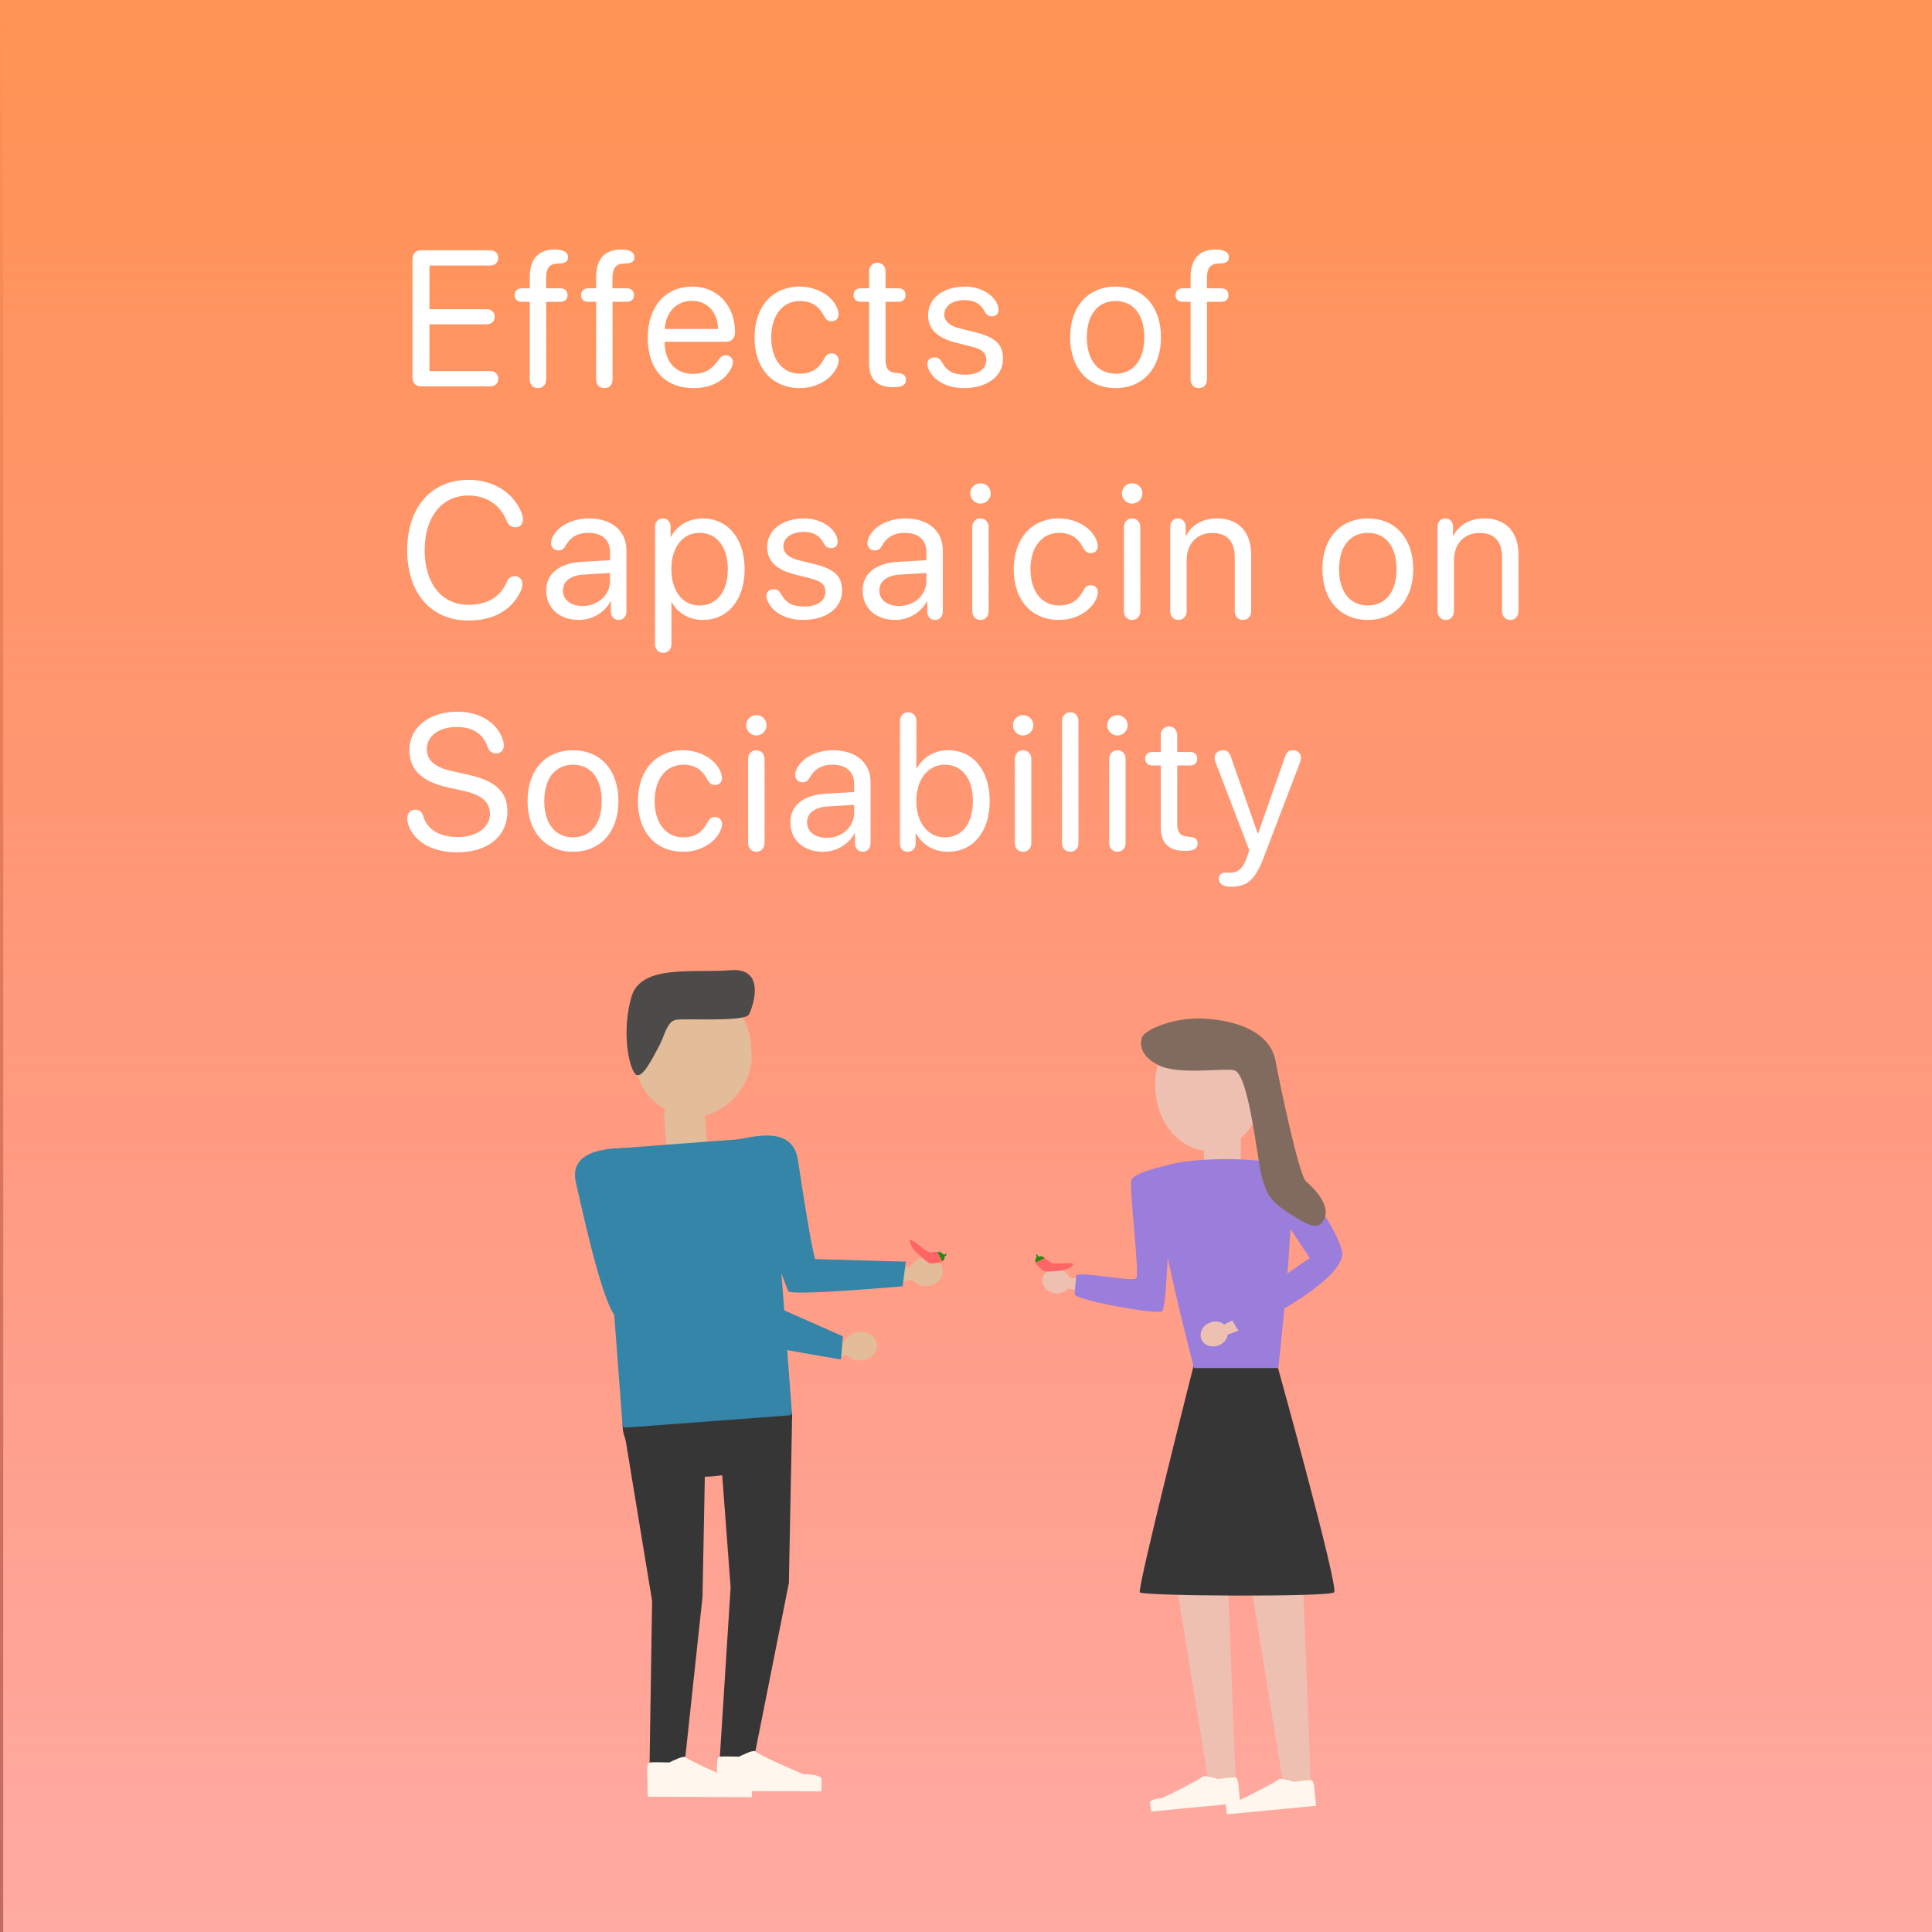 <svg width="600" height="600" viewBox="0 0 600 600" fill="none" xmlns="http://www.w3.org/2000/svg">
<rect x="0" y="0" width="600" height="600" fill="#808080" stroke="none"/>
<rect x="1" width="599" height="600" fill="white"/>
<rect width="600" height="600" fill="url(#paint0_linear)"/>
<path d="M130.738 120H152.213C153.707 120 154.732 119.033 154.732 117.627C154.732 116.221 153.707 115.254 152.213 115.254H133.375V100.723H151.158C152.623 100.723 153.648 99.756 153.648 98.379C153.648 96.973 152.623 96.035 151.158 96.035H133.375V82.471H152.213C153.707 82.471 154.732 81.504 154.732 80.098C154.732 78.691 153.707 77.725 152.213 77.725H130.738C129.127 77.725 128.102 78.779 128.102 80.449V117.275C128.102 118.945 129.127 120 130.738 120ZM167.064 120.527C168.617 120.527 169.613 119.473 169.613 117.832V93.721H174.095C175.414 93.721 176.263 92.959 176.263 91.641C176.263 90.381 175.414 89.531 174.095 89.531H169.584V86.309C169.584 83.174 170.755 81.826 173.451 81.826C174.095 81.826 174.593 81.768 175.033 81.65C175.97 81.387 176.41 80.801 176.41 79.863C176.41 78.369 174.974 77.49 172.279 77.49C167.298 77.49 164.515 80.303 164.515 86.133V89.531H161.996C160.677 89.531 159.828 90.381 159.828 91.641C159.828 92.959 160.677 93.721 161.996 93.721H164.515V117.832C164.515 119.473 165.511 120.527 167.064 120.527ZM187.687 120.527C189.239 120.527 190.236 119.473 190.236 117.832V93.721H194.718C196.036 93.721 196.886 92.959 196.886 91.641C196.886 90.381 196.036 89.531 194.718 89.531H190.206V86.309C190.206 83.174 191.378 81.826 194.073 81.826C194.718 81.826 195.216 81.768 195.655 81.65C196.593 81.387 197.032 80.801 197.032 79.863C197.032 78.369 195.597 77.49 192.902 77.49C187.921 77.49 185.138 80.303 185.138 86.133V89.531H182.618C181.3 89.531 180.45 90.381 180.45 91.641C180.45 92.959 181.3 93.721 182.618 93.721H185.138V117.832C185.138 119.473 186.134 120.527 187.687 120.527ZM215.429 120.527C220.995 120.527 225.272 118.184 227.235 114.053C227.47 113.496 227.616 112.969 227.616 112.559C227.616 111.211 226.708 110.332 225.36 110.332C224.569 110.332 223.983 110.625 223.456 111.357C221.083 114.814 218.856 116.104 215.223 116.104C209.774 116.104 206.405 112.295 206.405 106.143H225.448C227.206 106.143 228.261 105.029 228.261 103.184C228.261 94.834 222.782 89.004 214.989 89.004C206.581 89.004 201.161 95.273 201.161 104.883C201.161 114.727 206.434 120.527 215.429 120.527ZM206.434 102.158C206.757 96.914 210.155 93.428 214.901 93.428C219.618 93.428 222.87 96.885 222.987 102.158H206.434ZM248.385 120.527C253.922 120.527 258.756 117.48 260.221 113.262C260.368 112.793 260.455 112.354 260.455 111.973C260.455 110.654 259.577 109.746 258.258 109.746C257.145 109.746 256.588 110.156 255.856 111.533C254.274 114.463 252.047 116.045 248.385 116.045C243.141 116.045 239.508 111.768 239.508 104.766C239.508 97.939 243.082 93.486 248.385 93.486C251.901 93.486 254.215 94.981 255.827 97.998C256.53 99.316 257.145 99.785 258.258 99.785C259.577 99.785 260.426 98.906 260.426 97.559C260.426 97.236 260.368 96.856 260.25 96.475C259.079 92.256 254.069 89.004 248.327 89.004C239.889 89.004 234.323 95.244 234.323 104.824C234.323 114.463 239.948 120.527 248.385 120.527ZM269.916 112.969C269.916 117.832 272.377 120.234 277.299 120.234H277.621C280.463 120.234 281.342 119.414 281.342 117.861C281.342 116.66 280.58 115.986 278.91 115.869L278.471 115.84C275.922 115.664 275.014 114.434 275.014 111.855V93.721H278.939C280.404 93.721 281.225 92.959 281.225 91.611C281.225 90.293 280.404 89.531 278.939 89.531H275.014V84.316C275.014 82.705 273.959 81.592 272.465 81.592C270.971 81.592 269.916 82.705 269.916 84.316V89.531H267.367C265.902 89.531 265.082 90.293 265.082 91.611C265.082 92.959 265.902 93.721 267.367 93.721H269.916V112.969ZM299.357 120.527C306.593 120.527 311.486 116.865 311.486 111.416C311.486 106.934 309.142 104.707 302.785 103.154L298.244 102.041C294.904 101.221 293.263 99.756 293.263 97.647C293.263 95.039 295.812 93.193 299.474 93.193C302.58 93.193 304.543 94.307 305.861 96.856C306.418 97.91 307.121 98.232 308.117 98.232C309.347 98.232 310.109 97.441 310.109 96.24C310.109 96.006 310.08 95.772 310.021 95.478C309.23 91.816 304.777 89.004 299.767 89.004C292.882 89.004 288.224 92.607 288.224 97.91C288.224 102.188 291.066 104.971 296.955 106.436L301.613 107.607C305.041 108.457 306.3 109.629 306.3 111.826C306.3 114.668 303.664 116.367 299.767 116.367C295.871 116.367 294.054 115.166 292.531 112.5C291.945 111.445 291.212 110.977 290.304 110.977C288.986 110.977 287.99 111.738 287.99 113.086C287.99 113.467 288.048 113.848 288.224 114.287C289.689 118.096 293.937 120.527 299.357 120.527ZM346.462 120.527C354.87 120.527 360.554 114.463 360.554 104.766C360.554 95.039 354.87 89.004 346.462 89.004C338.024 89.004 332.341 95.039 332.341 104.766C332.341 114.463 338.024 120.527 346.462 120.527ZM346.462 116.045C341.071 116.045 337.526 111.943 337.526 104.766C337.526 97.588 341.071 93.486 346.462 93.486C351.852 93.486 355.368 97.588 355.368 104.766C355.368 111.943 351.852 116.045 346.462 116.045ZM372.299 120.527C373.852 120.527 374.848 119.473 374.848 117.832V93.721H379.33C380.649 93.721 381.498 92.959 381.498 91.641C381.498 90.381 380.649 89.531 379.33 89.531H374.819V86.309C374.819 83.174 375.991 81.826 378.686 81.826C379.33 81.826 379.829 81.768 380.268 81.65C381.205 81.387 381.645 80.801 381.645 79.863C381.645 78.369 380.209 77.49 377.514 77.49C372.534 77.49 369.75 80.303 369.75 86.133V89.531H367.231C365.913 89.531 365.063 90.381 365.063 91.641C365.063 92.959 365.913 93.721 367.231 93.721H369.75V117.832C369.75 119.473 370.746 120.527 372.299 120.527ZM145.504 192.703C153.238 192.703 158.746 189.539 161.529 183.943C161.998 183.006 162.232 182.215 162.232 181.307C162.232 179.93 161.236 178.934 159.83 178.934C158.658 178.934 157.926 179.49 157.369 180.779C155.377 185.525 151.041 187.84 145.533 187.84C137.184 187.84 131.881 181.219 131.881 170.848C131.881 160.564 137.242 153.885 145.504 153.885C150.719 153.885 155.26 156.58 157.252 161.561C157.838 163.055 158.746 163.758 160.035 163.758C161.471 163.758 162.408 162.82 162.408 161.355C162.408 160.74 162.262 160.008 161.969 159.275C159.479 152.977 153.209 149.021 145.504 149.021C133.932 149.021 126.461 157.576 126.461 170.848C126.461 184.236 133.844 192.703 145.504 192.703ZM179.779 192.527C183.88 192.527 187.777 190.242 189.593 186.756H189.711V189.949C189.711 191.473 190.707 192.527 192.142 192.527C193.548 192.527 194.545 191.473 194.545 189.949V170.936C194.545 164.871 190.033 161.004 182.884 161.004C177.933 161.004 173.48 163.201 171.752 166.541C171.341 167.273 171.136 168.006 171.136 168.65C171.136 170.027 172.074 170.936 173.392 170.936C174.359 170.936 175.033 170.555 175.502 169.705C177.201 166.688 179.457 165.486 182.767 165.486C186.986 165.486 189.447 167.713 189.447 171.434V173.982L180.687 174.48C173.656 174.891 169.642 178.172 169.642 183.387C169.642 188.865 173.714 192.527 179.779 192.527ZM180.921 188.191C177.259 188.191 174.828 186.287 174.828 183.387C174.828 180.516 177.171 178.699 181.273 178.436L189.447 177.938V180.428C189.447 184.822 185.726 188.191 180.921 188.191ZM205.968 202.752C207.462 202.752 208.517 201.639 208.517 200.027V187.049H208.634C210.45 190.389 213.966 192.527 218.331 192.527C226.007 192.527 231.251 186.316 231.251 176.766C231.251 167.215 225.978 161.004 218.214 161.004C213.79 161.004 210.245 163.26 208.37 166.688H208.253V163.582C208.253 162.059 207.257 161.004 205.851 161.004C204.415 161.004 203.419 162.059 203.419 163.582V200.027C203.419 201.639 204.474 202.752 205.968 202.752ZM217.218 188.045C212.003 188.045 208.488 183.562 208.488 176.766C208.488 169.998 212.003 165.486 217.218 165.486C222.638 165.486 226.036 169.881 226.036 176.766C226.036 183.68 222.638 188.045 217.218 188.045ZM249.384 192.527C256.62 192.527 261.512 188.865 261.512 183.416C261.512 178.934 259.169 176.707 252.811 175.154L248.27 174.041C244.93 173.221 243.29 171.756 243.29 169.646C243.29 167.039 245.839 165.193 249.501 165.193C252.606 165.193 254.569 166.307 255.887 168.855C256.444 169.91 257.147 170.232 258.143 170.232C259.374 170.232 260.136 169.441 260.136 168.24C260.136 168.006 260.106 167.771 260.048 167.479C259.257 163.816 254.804 161.004 249.794 161.004C242.909 161.004 238.251 164.607 238.251 169.91C238.251 174.188 241.093 176.971 246.981 178.436L251.639 179.607C255.067 180.457 256.327 181.629 256.327 183.826C256.327 186.668 253.69 188.367 249.794 188.367C245.897 188.367 244.081 187.166 242.557 184.5C241.971 183.445 241.239 182.977 240.331 182.977C239.012 182.977 238.016 183.738 238.016 185.086C238.016 185.467 238.075 185.848 238.251 186.287C239.716 190.096 243.964 192.527 249.384 192.527ZM278.034 192.527C282.135 192.527 286.032 190.242 287.848 186.756H287.965V189.949C287.965 191.473 288.961 192.527 290.397 192.527C291.803 192.527 292.799 191.473 292.799 189.949V170.936C292.799 164.871 288.288 161.004 281.139 161.004C276.188 161.004 271.735 163.201 270.006 166.541C269.596 167.273 269.391 168.006 269.391 168.65C269.391 170.027 270.329 170.936 271.647 170.936C272.614 170.936 273.288 170.555 273.756 169.705C275.455 166.688 277.711 165.486 281.022 165.486C285.241 165.486 287.702 167.713 287.702 171.434V173.982L278.942 174.48C271.911 174.891 267.897 178.172 267.897 183.387C267.897 188.865 271.969 192.527 278.034 192.527ZM279.176 188.191C275.514 188.191 273.082 186.287 273.082 183.387C273.082 180.516 275.426 178.699 279.528 178.436L287.702 177.938V180.428C287.702 184.822 283.981 188.191 279.176 188.191ZM304.486 156.404C306.244 156.404 307.68 154.969 307.68 153.24C307.68 151.482 306.244 150.076 304.486 150.076C302.758 150.076 301.322 151.482 301.322 153.24C301.322 154.969 302.758 156.404 304.486 156.404ZM304.486 192.527C305.98 192.527 307.035 191.414 307.035 189.803V163.729C307.035 162.117 305.98 161.004 304.486 161.004C302.992 161.004 301.938 162.117 301.938 163.729V189.803C301.938 191.414 302.992 192.527 304.486 192.527ZM328.888 192.527C334.425 192.527 339.259 189.48 340.724 185.262C340.871 184.793 340.959 184.354 340.959 183.973C340.959 182.654 340.08 181.746 338.761 181.746C337.648 181.746 337.091 182.156 336.359 183.533C334.777 186.463 332.55 188.045 328.888 188.045C323.644 188.045 320.011 183.768 320.011 176.766C320.011 169.939 323.586 165.486 328.888 165.486C332.404 165.486 334.718 166.98 336.33 169.998C337.033 171.316 337.648 171.785 338.761 171.785C340.08 171.785 340.929 170.906 340.929 169.559C340.929 169.236 340.871 168.855 340.754 168.475C339.582 164.256 334.572 161.004 328.83 161.004C320.392 161.004 314.826 167.244 314.826 176.824C314.826 186.463 320.451 192.527 328.888 192.527ZM351.591 156.404C353.349 156.404 354.784 154.969 354.784 153.24C354.784 151.482 353.349 150.076 351.591 150.076C349.863 150.076 348.427 151.482 348.427 153.24C348.427 154.969 349.863 156.404 351.591 156.404ZM351.591 192.527C353.085 192.527 354.14 191.414 354.14 189.803V163.729C354.14 162.117 353.085 161.004 351.591 161.004C350.097 161.004 349.042 162.117 349.042 163.729V189.803C349.042 191.414 350.097 192.527 351.591 192.527ZM365.973 192.527C367.468 192.527 368.522 191.414 368.522 189.803V174.07C368.522 168.914 371.657 165.516 376.462 165.516C381.149 165.516 383.464 168.211 383.464 173.133V189.803C383.464 191.414 384.518 192.527 386.012 192.527C387.507 192.527 388.561 191.414 388.561 189.803V172.225C388.561 165.311 384.694 161.004 378.014 161.004C373.298 161.004 370.046 163.113 368.346 166.395H368.229V163.582C368.229 162.059 367.233 161.004 365.827 161.004C364.421 161.004 363.425 162.059 363.425 163.582V189.803C363.425 191.414 364.479 192.527 365.973 192.527ZM424.797 192.527C433.205 192.527 438.889 186.463 438.889 176.766C438.889 167.039 433.205 161.004 424.797 161.004C416.359 161.004 410.676 167.039 410.676 176.766C410.676 186.463 416.359 192.527 424.797 192.527ZM424.797 188.045C419.406 188.045 415.861 183.943 415.861 176.766C415.861 169.588 419.406 165.486 424.797 165.486C430.188 165.486 433.703 169.588 433.703 176.766C433.703 183.943 430.188 188.045 424.797 188.045ZM448.994 192.527C450.488 192.527 451.543 191.414 451.543 189.803V174.07C451.543 168.914 454.677 165.516 459.482 165.516C464.17 165.516 466.484 168.211 466.484 173.133V189.803C466.484 191.414 467.539 192.527 469.033 192.527C470.527 192.527 471.582 191.414 471.582 189.803V172.225C471.582 165.311 467.714 161.004 461.035 161.004C456.318 161.004 453.066 163.113 451.367 166.395H451.25V163.582C451.25 162.059 450.254 161.004 448.847 161.004C447.441 161.004 446.445 162.059 446.445 163.582V189.803C446.445 191.414 447.5 192.527 448.994 192.527ZM141.959 264.703C151.422 264.703 157.574 259.811 157.574 251.988C157.574 246.012 154.088 242.496 145.27 240.562L140.582 239.537C134.811 238.277 132.555 235.992 132.555 232.652C132.555 228.346 136.627 225.768 141.9 225.768C146.471 225.768 149.957 227.643 151.422 231.92C151.891 233.268 152.711 233.971 154.059 233.971C155.465 233.971 156.461 233.033 156.461 231.598C156.461 231.041 156.402 230.602 156.314 230.279C154.791 224.566 149.107 221.021 142.047 221.021C133.287 221.021 127.135 225.914 127.135 232.887C127.135 238.893 130.797 242.73 139.264 244.576L143.951 245.602C149.811 246.891 152.154 249.234 152.154 252.779C152.154 256.939 147.994 259.957 142.252 259.957C136.92 259.957 132.76 257.906 131.471 253.541C131.061 252.135 130.24 251.461 128.922 251.461C127.428 251.461 126.49 252.516 126.49 254.186C126.49 254.801 126.607 255.445 126.783 256.031C128.365 261.129 134.02 264.703 141.959 264.703ZM177.963 264.527C186.371 264.527 192.054 258.463 192.054 248.766C192.054 239.039 186.371 233.004 177.963 233.004C169.525 233.004 163.841 239.039 163.841 248.766C163.841 258.463 169.525 264.527 177.963 264.527ZM177.963 260.045C172.572 260.045 169.027 255.943 169.027 248.766C169.027 241.588 172.572 237.486 177.963 237.486C183.353 237.486 186.869 241.588 186.869 248.766C186.869 255.943 183.353 260.045 177.963 260.045ZM212.179 264.527C217.716 264.527 222.55 261.48 224.015 257.262C224.161 256.793 224.249 256.354 224.249 255.973C224.249 254.654 223.37 253.746 222.052 253.746C220.939 253.746 220.382 254.156 219.65 255.533C218.068 258.463 215.841 260.045 212.179 260.045C206.935 260.045 203.302 255.768 203.302 248.766C203.302 241.939 206.876 237.486 212.179 237.486C215.695 237.486 218.009 238.98 219.62 241.998C220.323 243.316 220.939 243.785 222.052 243.785C223.37 243.785 224.22 242.906 224.22 241.559C224.22 241.236 224.161 240.855 224.044 240.475C222.872 236.256 217.863 233.004 212.12 233.004C203.683 233.004 198.116 239.244 198.116 248.824C198.116 258.463 203.741 264.527 212.179 264.527ZM234.882 228.404C236.639 228.404 238.075 226.969 238.075 225.24C238.075 223.482 236.639 222.076 234.882 222.076C233.153 222.076 231.718 223.482 231.718 225.24C231.718 226.969 233.153 228.404 234.882 228.404ZM234.882 264.527C236.376 264.527 237.43 263.414 237.43 261.803V235.729C237.43 234.117 236.376 233.004 234.882 233.004C233.387 233.004 232.333 234.117 232.333 235.729V261.803C232.333 263.414 233.387 264.527 234.882 264.527ZM255.592 264.527C259.694 264.527 263.59 262.242 265.407 258.756H265.524V261.949C265.524 263.473 266.52 264.527 267.955 264.527C269.362 264.527 270.358 263.473 270.358 261.949V242.936C270.358 236.871 265.846 233.004 258.698 233.004C253.746 233.004 249.293 235.201 247.565 238.541C247.155 239.273 246.95 240.006 246.95 240.65C246.95 242.027 247.887 242.936 249.205 242.936C250.172 242.936 250.846 242.555 251.315 241.705C253.014 238.688 255.27 237.486 258.58 237.486C262.799 237.486 265.26 239.713 265.26 243.434V245.982L256.5 246.48C249.469 246.891 245.455 250.172 245.455 255.387C245.455 260.865 249.528 264.527 255.592 264.527ZM256.735 260.191C253.073 260.191 250.641 258.287 250.641 255.387C250.641 252.516 252.985 250.699 257.086 250.436L265.26 249.938V252.428C265.26 256.822 261.539 260.191 256.735 260.191ZM281.869 264.527C283.334 264.527 284.359 263.502 284.359 262.037V258.844H284.477C286.469 262.359 289.955 264.527 294.408 264.527C302.201 264.527 307.357 258.346 307.357 248.766C307.357 239.215 302.172 233.004 294.496 233.004C290.189 233.004 286.645 235.143 284.711 238.629H284.594V223.922C284.594 222.311 283.539 221.197 282.045 221.197C280.551 221.197 279.496 222.311 279.496 223.922V262.037C279.496 263.531 280.434 264.527 281.869 264.527ZM293.412 260.045C288.256 260.045 284.564 255.562 284.564 248.766C284.564 241.998 288.256 237.486 293.412 237.486C298.803 237.486 302.143 241.852 302.143 248.766C302.143 255.738 298.803 260.045 293.412 260.045ZM317.726 228.404C319.484 228.404 320.92 226.969 320.92 225.24C320.92 223.482 319.484 222.076 317.726 222.076C315.998 222.076 314.562 223.482 314.562 225.24C314.562 226.969 315.998 228.404 317.726 228.404ZM317.726 264.527C319.22 264.527 320.275 263.414 320.275 261.803V235.729C320.275 234.117 319.22 233.004 317.726 233.004C316.232 233.004 315.177 234.117 315.177 235.729V261.803C315.177 263.414 316.232 264.527 317.726 264.527ZM332.372 264.527C333.866 264.527 334.921 263.414 334.921 261.803V223.922C334.921 222.311 333.866 221.197 332.372 221.197C330.878 221.197 329.823 222.311 329.823 223.922V261.803C329.823 263.414 330.878 264.527 332.372 264.527ZM347.018 228.404C348.776 228.404 350.212 226.969 350.212 225.24C350.212 223.482 348.776 222.076 347.018 222.076C345.29 222.076 343.854 223.482 343.854 225.24C343.854 226.969 345.29 228.404 347.018 228.404ZM347.018 264.527C348.512 264.527 349.567 263.414 349.567 261.803V235.729C349.567 234.117 348.512 233.004 347.018 233.004C345.524 233.004 344.47 234.117 344.47 235.729V261.803C344.47 263.414 345.524 264.527 347.018 264.527ZM360.493 256.969C360.493 261.832 362.954 264.234 367.875 264.234H368.198C371.039 264.234 371.918 263.414 371.918 261.861C371.918 260.66 371.157 259.986 369.487 259.869L369.047 259.84C366.498 259.664 365.59 258.434 365.59 255.855V237.721H369.516C370.981 237.721 371.801 236.959 371.801 235.611C371.801 234.293 370.981 233.531 369.516 233.531H365.59V228.316C365.59 226.705 364.536 225.592 363.041 225.592C361.547 225.592 360.493 226.705 360.493 228.316V233.531H357.944C356.479 233.531 355.659 234.293 355.659 235.611C355.659 236.959 356.479 237.721 357.944 237.721H360.493V256.969ZM382.346 275.396C387.385 275.396 389.875 273.141 392.512 266.139L403.762 236.695C403.938 236.197 404.025 235.729 404.025 235.348C404.025 233.971 403 233.004 401.535 233.004C400.275 233.004 399.602 233.531 399.133 234.879L390.695 258.902H390.607L382.199 234.879C381.73 233.531 380.969 233.004 379.768 233.004C378.303 233.004 377.219 233.941 377.219 235.348C377.219 235.729 377.307 236.197 377.482 236.695L387.971 264.029L387.268 266.168C386.066 269.859 384.221 271.031 382.287 271.031C381.496 271.031 381.291 271.002 380.559 271.002C379.27 271.002 378.508 271.764 378.508 272.877C378.508 274.488 379.885 275.396 382.346 275.396Z" fill="white"/>
<ellipse rx="4.24" ry="2.222" transform="matrix(-0.997 0.075 0.075 0.997 262.174 418.886)" fill="#E3BC99"/>
<ellipse rx="6.826" ry="2.222" transform="matrix(-0.997 0.075 0.075 0.997 280.036 395.706)" fill="#E3BC99"/>
<rect width="36.198" height="39.556" rx="18.099" transform="matrix(-0.997 0.075 0.075 0.997 231.817 305.949)" fill="#E3BC99"/>
<rect width="12.617" height="25.778" rx="6.309" transform="matrix(-0.997 0.075 0.075 0.997 218.362 339.495)" fill="#E3BC99"/>
<ellipse rx="26.373" ry="17.111" transform="matrix(-0.997 0.075 0.075 0.997 219.686 441.461)" fill="#363636"/>
<path d="M244.995 491.599L245.961 441.942L223.93 453.4L226.898 492.956L223.511 546.361L234.256 545.554L244.995 491.599Z" fill="#363636"/>
<path d="M239.65 355.057C239.567 353.956 238.608 353.13 237.506 353.212L188.898 356.859C187.796 356.942 186.97 357.902 187.053 359.003L193.312 442.437C193.354 442.988 193.834 443.401 194.384 443.36L244.987 439.563C245.538 439.522 245.951 439.042 245.91 438.491L239.65 355.057Z" fill="#3485A8"/>
<path d="M202.517 497.181L193.916 444.955L218.914 457.438L218.166 496.006L212.578 548.072L201.714 548.887L202.517 497.181Z" fill="#363636"/>
<path d="M178.86 367.306C176.658 357.624 187.52 356.473 194.961 356.583L214.899 394.242L261.78 415.015L261.177 422.192C242.384 419.145 195.664 410.193 192.304 409.642C188.104 408.955 181.801 380.234 178.86 367.306Z" fill="#3485A8"/>
<path d="M247.804 360.242C246.212 349.707 234.586 352.821 228.591 353.979C228.591 353.979 243.714 399.545 244.861 401.019C246.009 402.493 280.319 399.473 280.319 399.473L281.301 391.823L253.14 391.022C251.838 386.543 249.396 370.777 247.804 360.242Z" fill="#3485A8"/>
<path d="M196.084 309.625C199.051 299.204 215.814 302.317 226.892 301.292C237.985 300.46 233.907 312.549 232.602 315.027C231.298 317.504 212.565 316.142 209.81 316.737C207.054 317.332 206.342 321.869 204.711 324.808C203.08 327.747 199.214 336.06 197.162 333.397C195.111 330.734 193.117 320.047 196.084 309.625Z" fill="#4D4A4A"/>
<path d="M201.124 557.995L233.498 558.124L233.473 554.381C233.465 553.059 229.771 552.788 227.925 552.819C222.992 550.783 213.567 546.489 213.057 545.786C212.548 545.082 209.476 546.556 207.845 547.355C206.681 547.313 202.934 547.245 201.859 547.331C200.785 547.417 200.987 550.954 201.09 552.711L201.124 557.995Z" fill="#FFF7ED"/>
<path d="M222.769 556.194L255.142 556.323L255.118 552.58C255.109 551.257 251.416 550.987 249.57 551.017C244.636 548.982 235.211 544.688 234.702 543.985C234.192 543.281 231.12 544.755 229.49 545.554C228.326 545.511 224.578 545.444 223.504 545.53C222.429 545.616 222.631 549.153 222.735 550.91L222.769 556.194Z" fill="#FFF7ED"/>
<ellipse rx="5.171" ry="4.445" transform="matrix(-0.997 0.075 0.075 0.997 267.194 418.063)" fill="#E3BC99"/>
<ellipse rx="5.171" ry="4.445" transform="matrix(-0.997 0.075 0.075 0.997 287.651 394.912)" fill="#E3BC99"/>
<path d="M288.081 388.649C286.523 387.969 282.357 383.752 282.572 385.437C282.868 387.762 285.147 389.566 286.996 391.071C288.962 392.671 288.518 392.508 291.261 392.16C293.032 391.936 293.636 390.875 292.421 389.567C290.989 388.025 290.009 389.491 288.081 388.649Z" fill="#FF6565"/>
<path d="M292.637 391.662L291.203 388.855C291.203 388.855 291.511 388.724 291.845 388.823C292.26 388.945 292.992 389.443 293.22 389.758C293.441 390.064 293.414 390.627 293.259 391.044C293.126 391.401 292.637 391.662 292.637 391.662Z" fill="#228911"/>
<path d="M293.468 389.576C293.314 389.756 292.762 389.606 292.762 389.606L293.073 390.143C293.073 390.143 294.057 390.02 293.952 389.639C293.887 389.408 293.741 389.217 293.558 389.373C293.479 389.442 293.536 389.496 293.468 389.576Z" fill="#228911"/>
<path d="M381.172 487.155L364.798 488.606L375.343 553.68L383.745 552.935L381.172 487.155Z" fill="#EEC0B2"/>
<path d="M404.53 488.669L388.157 490.12L398.702 555.194L407.104 554.449L404.53 488.669Z" fill="#EEC0B2"/>
<path d="M385.192 559.942C385.192 559.942 357.876 562.536 357.499 562.576C357.438 562.049 357.249 560.942 357.134 559.942C357.019 558.942 359.199 558.587 360.846 558.443C365.05 556.461 373.043 552.367 373.432 551.789C373.82 551.212 376.693 552.049 378.219 552.506C379.251 552.369 382.582 551.981 383.547 551.949C384.511 551.917 384.66 554.608 384.732 555.946L385.192 559.942Z" fill="#FFF7ED"/>
<path d="M408.746 560.807C408.746 560.807 381.43 563.401 381.053 563.441C380.992 562.914 380.803 561.807 380.688 560.807C380.573 559.807 382.754 559.452 384.4 559.309C388.604 557.326 396.597 553.232 396.986 552.654C397.374 552.077 400.247 552.914 401.773 553.371C402.806 553.234 406.136 552.846 407.101 552.814C408.066 552.782 408.214 555.474 408.286 556.811L408.746 560.807Z" fill="#FFF7ED"/>
<ellipse cx="375.504" cy="336.945" rx="16.762" ry="20.439" fill="#EEC0B2"/>
<rect x="373.882" y="346.57" width="11.463" height="18.168" rx="5.732" fill="#EEC0B2"/>
<path d="M353.984 494.509C353.202 492.995 370.884 423.351 370.884 423.351L396.56 423.608C396.56 423.608 415.839 492.995 414.327 494.509C412.816 496.023 354.598 495.698 353.984 494.509Z" fill="#363636"/>
<path d="M400.161 363.226C396.916 358.684 363.825 359.116 359.715 363.226C355.606 367.335 370.817 424.867 370.817 424.867H396.987C396.987 424.867 403.405 367.768 400.161 363.226Z" fill="#9B7DDB"/>
<ellipse cx="334.303" cy="398.864" rx="6.705" ry="1.827" transform="rotate(10.158 334.303 398.864)" fill="#EEC0B2"/>
<path d="M362.96 381.5L361.986 362.034C361.986 362.034 352.115 364.077 351.355 366.528C350.596 368.979 353.987 395.674 352.902 396.964C351.818 398.254 334.194 394.53 334.194 396.207C334.194 397.884 333.761 400.133 333.761 401.939C333.761 403.745 359.495 408.399 360.905 407.238C362.315 406.077 362.96 381.5 362.96 381.5Z" fill="#9B7DDB"/>
<ellipse cx="328.049" cy="397.859" rx="4.326" ry="3.785" transform="rotate(11.509 328.049 397.859)" fill="#EEC0B2"/>
<ellipse cx="383.654" cy="411.643" rx="6.705" ry="1.827" transform="rotate(-23.521 383.654 411.643)" fill="#EEC0B2"/>
<ellipse cx="377.112" cy="414.274" rx="4.326" ry="3.785" transform="rotate(-22.17 377.112 414.274)" fill="#EEC0B2"/>
<path d="M416.754 388.615C414.855 379.59 400.376 362.802 400.376 362.802L390.489 366.118L406.757 390.704C406.757 390.704 381.452 407.778 382.533 409.725C383.615 411.671 384.45 413.519 385.237 413.51C386.024 413.501 418.653 397.641 416.754 388.615Z" fill="#9B7DDB"/>
<path d="M354.734 321.922C356.103 319.568 365.143 315.556 375.11 316.396C387.569 317.447 394.815 322.288 396.138 329.504C397.462 336.721 403.39 365.026 405.627 366.917C408.568 369.403 413.141 374.488 411.28 378.486C409.467 382.38 406.525 380.759 399.963 376.545C393.4 372.33 393.25 369.639 391.964 365.876C390.678 362.112 388.109 334.937 383.659 332.525C381.469 331.337 366.209 334.187 359.579 330.709C353.802 327.68 353.966 323.99 354.734 321.922Z" fill="#816B5F"/>
<path d="M326.986 392.307C328.606 392.666 334.315 391.731 333.178 392.938C331.609 394.602 328.775 394.716 326.451 394.841C323.981 394.974 324.425 395.101 322.461 393.251C321.192 392.057 321.324 390.873 323.034 390.539C325.05 390.145 324.981 391.864 326.986 392.307Z" fill="#FF6565"/>
<path d="M321.661 392.068L324.404 390.677C324.404 390.677 324.236 390.396 323.916 390.282C323.519 390.141 322.655 390.113 322.295 390.231C321.944 390.345 321.642 390.805 321.525 391.223C321.425 391.581 321.661 392.068 321.661 392.068Z" fill="#228911"/>
<path d="M322.203 389.945C322.221 390.175 322.742 390.374 322.742 390.374L322.189 390.618C322.189 390.618 321.483 389.956 321.785 389.717C321.969 389.571 322.194 389.505 322.248 389.733C322.272 389.833 322.195 389.843 322.203 389.945Z" fill="#228911"/>
<defs>
<linearGradient id="paint0_linear" x1="300" y1="0" x2="300" y2="600" gradientUnits="userSpaceOnUse">
<stop stop-color="#FF9554"/>
<stop offset="1" stop-color="#FF5847" stop-opacity="0.5"/>
</linearGradient>
</defs>
</svg>
